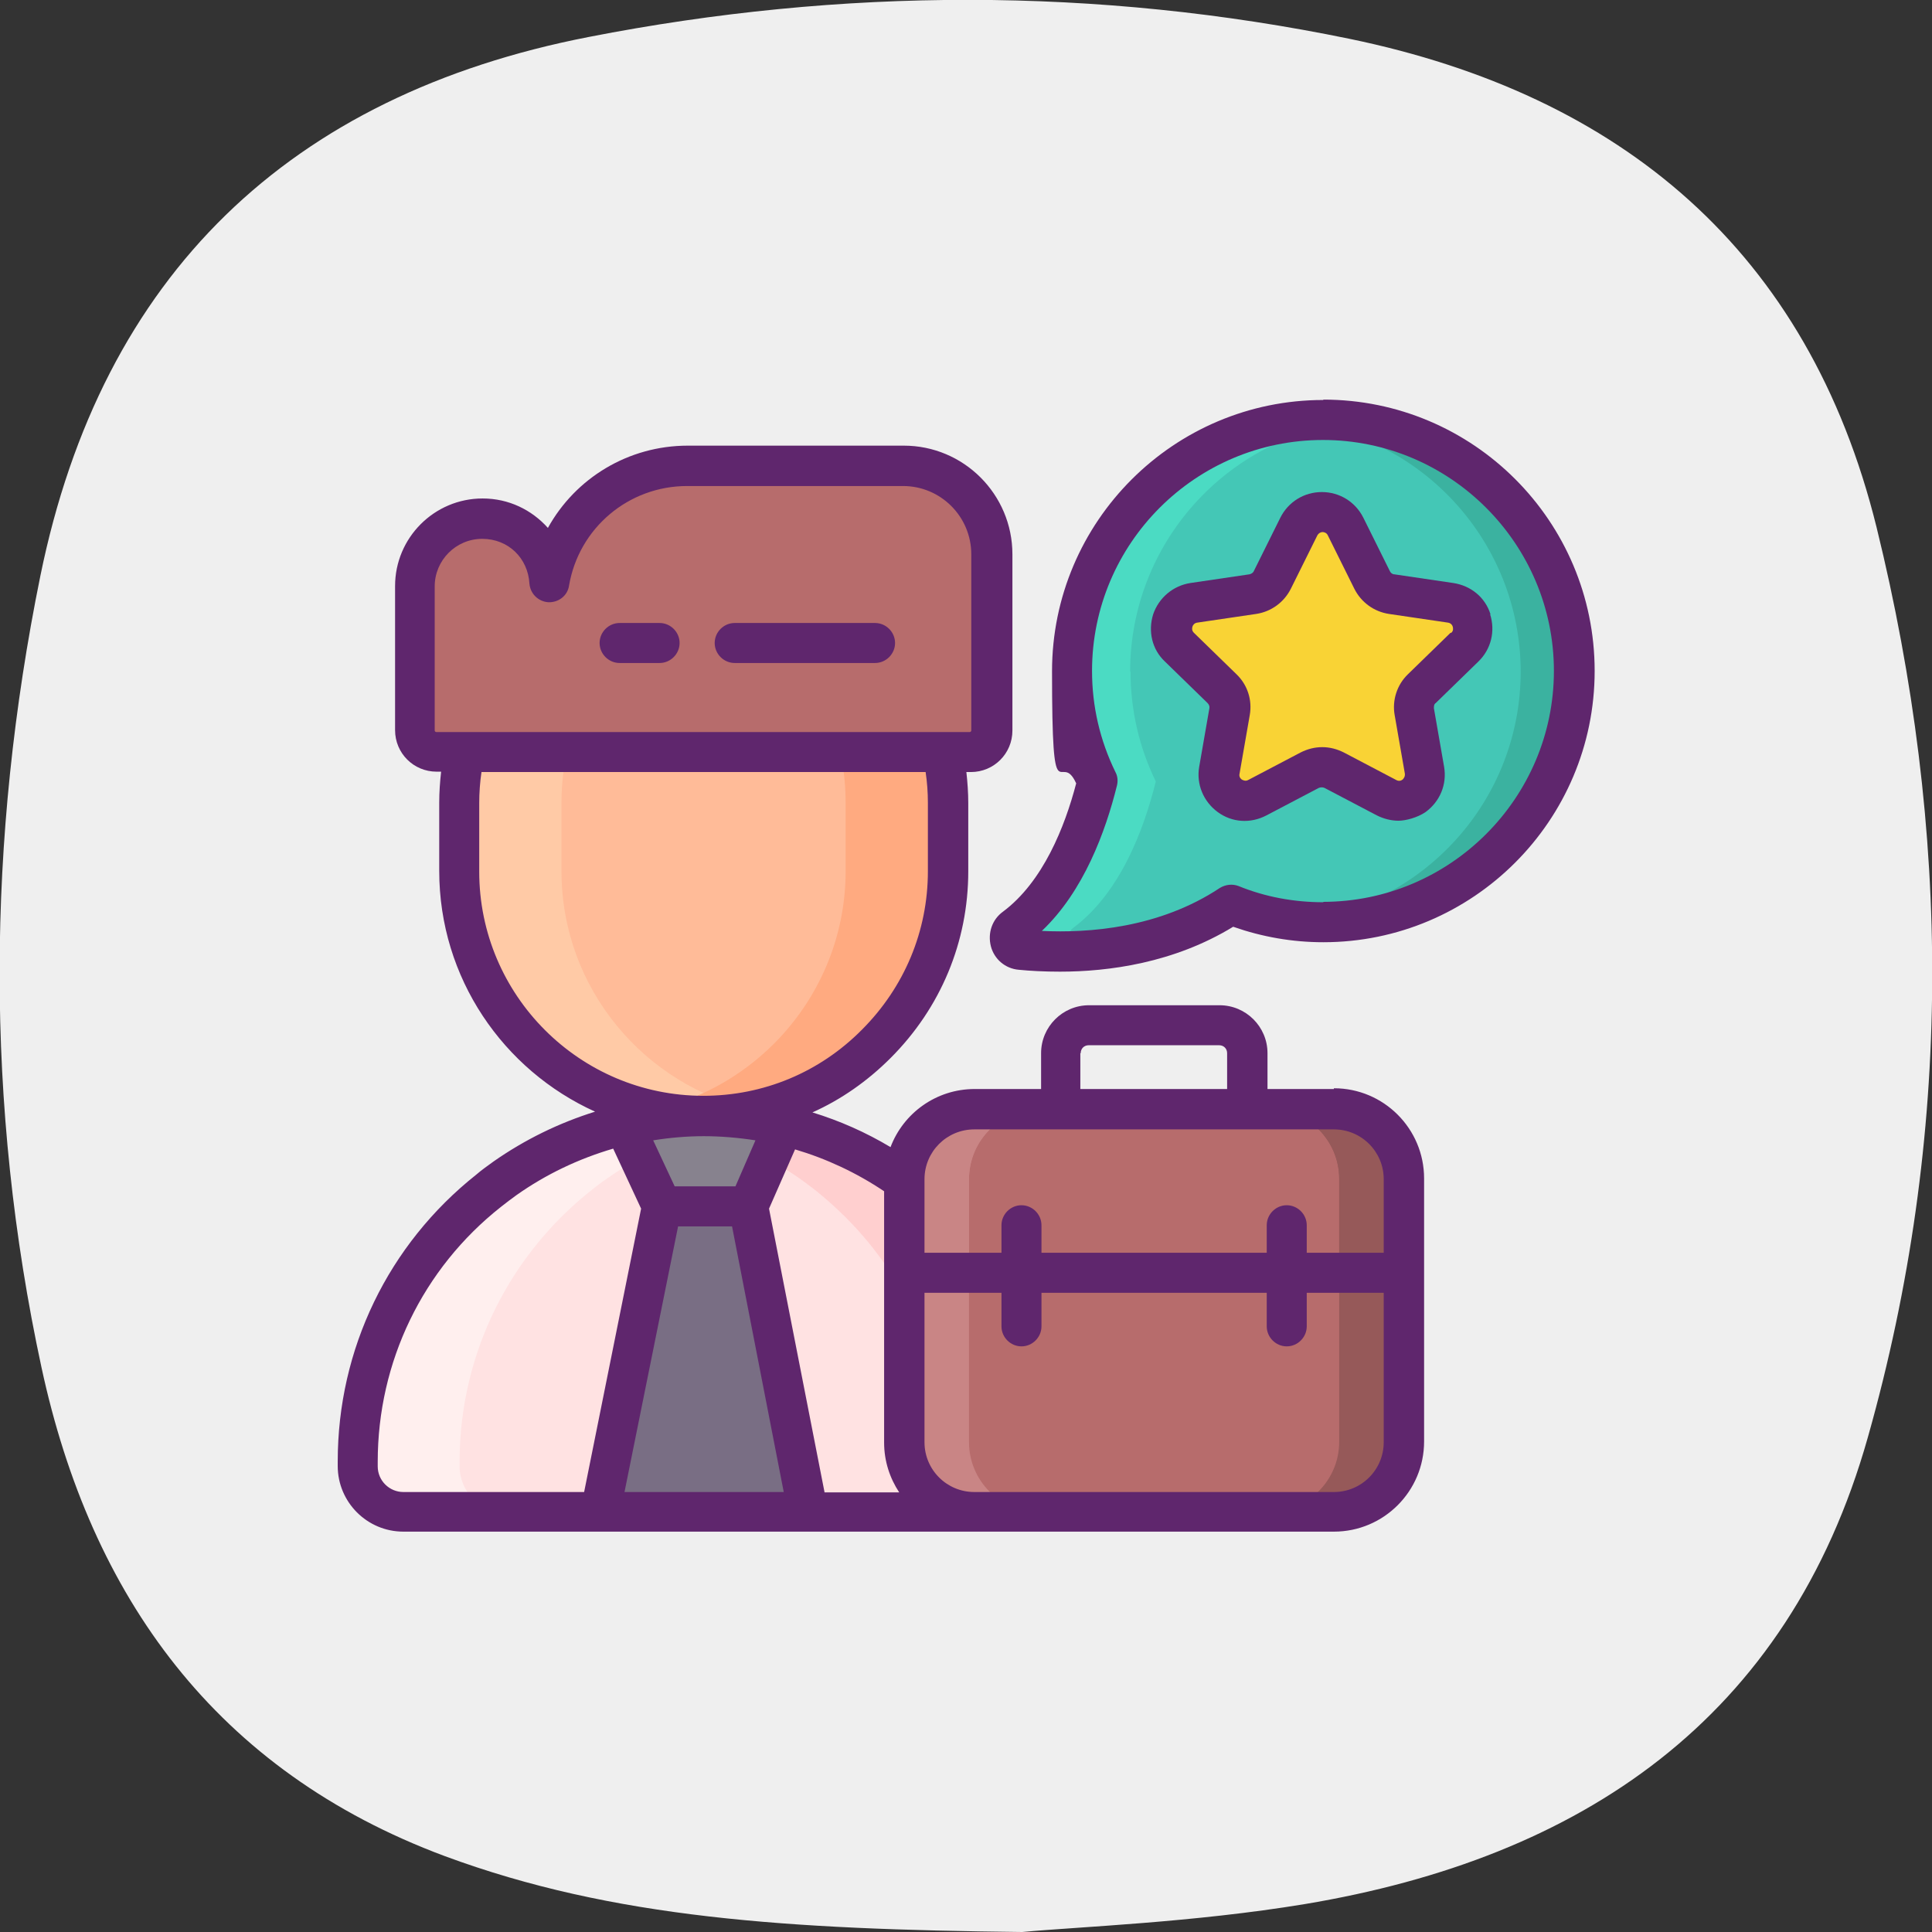 <?xml version="1.0" encoding="UTF-8"?>
<svg id="Capa_1" data-name="Capa 1" xmlns="http://www.w3.org/2000/svg" version="1.1" viewBox="0 0 512 512">
  <rect x="0" y="0" width="512" height="512" fill="#333333" stroke="none"/>
  <path d="M270.8,512c-61.9-.7-108.3-3.6-152.9-20.1-60.7-22.6-93.8-68.8-106.9-129.5-15-69.6-14.5-140-.3-209.8C27,72.7,76.9,25.2,156,9.8c67-13.1,134.7-13.3,201.7.5,72,14.9,121.5,56.2,139.6,129.4,19.8,80.4,20.3,161.3-2.3,241.2-21.1,74.8-76.1,111.5-149.2,123.7-29.6,4.9-59.9,6-74.9,7.4h-.1Z" fill="#efefef" stroke-width="0"/>
  <g>
    <path d="M350.7,111.3c-36.8,0-66.5,29.8-66.5,66.5s2.4,20.4,6.7,29.2c-3.2,12.9-9.5,29.7-21.9,38.8-2.4,1.8-1.4,5.6,1.6,5.9,12.7,1.3,35.9,1.2,55.6-11.9,7.6,3,15.9,4.7,24.5,4.7,36.8,0,66.5-29.8,66.5-66.5s-29.8-66.5-66.5-66.5v-.2h0Z" fill="#44c7b6" stroke-width="0"/>
    <path d="M403,177.9c0,34.4-26,62.6-59.5,66.2,2.3.3,4.7.4,7.1.4,36.8,0,66.5-29.8,66.5-66.5s-29.8-66.5-66.5-66.5-4.8,0-7.1.4c33.4,3.5,59.5,31.8,59.5,66.2v-.2h0Z" fill="#3bb2a0" stroke-width="0"/>
    <path d="M299.6,177.9c0,10.5,2.4,20.4,6.7,29.2-3.2,12.9-9.5,29.6-21.9,38.8-2.4,1.8-1.4,5.6,1.6,5.9.8,0,1.7.2,2.6.2-7,.5-13.3.2-18.1-.2-3-.3-4-4.1-1.6-5.9,12.4-9.2,18.7-25.9,21.9-38.8-4.3-8.8-6.7-18.7-6.7-29.2,0-36.7,29.8-66.5,66.5-66.5s5.2.2,7.7.5c-33.1,3.8-58.8,32-58.8,66.1h0l.1-.1Z" fill="#4bdbc3" stroke-width="0"/>
    <path d="M356.6,139.6l7,14.1c1,2,3,3.5,5.2,3.8l15.6,2.3c5.7.8,7.9,7.8,3.8,11.8l-11.3,11c-1.6,1.6-2.4,3.9-2,6.1l2.7,15.5c1,5.6-5,10-10,7.3l-13.9-7.3c-2-1.1-4.4-1.1-6.4,0l-13.9,7.3c-5.1,2.7-11-1.6-10-7.3l2.7-15.5c.4-2.2-.4-4.5-2-6.1l-11.3-11c-4.1-4-1.8-11,3.8-11.8l15.6-2.3c2.3-.3,4.2-1.7,5.2-3.8l7-14.1c2.5-5.1,9.9-5.1,12.4,0h-.2Z" fill="#f9d335" stroke-width="0"/>
    <g>
      <path d="M278.1,387.4v1.2c0,6.7-5.4,12.1-12.1,12.1H106.9c-6.7,0-12.1-5.4-12.1-12.1v-1.2c0-29.1,13.5-55,34.7-71.8,1.4-1.1,2.9-2.2,4.4-3.3,9.4-6.6,20-11.5,31.6-14.2,6.8-1.6,13.8-2.4,21.1-2.4h0c7.3,0,14.4.9,21.2,2.5,11.4,2.7,22,7.6,31.4,14.1,1.5,1,3,2.1,4.4,3.3,2.7,2.2,5.3,4.5,7.8,7,16.6,16.6,26.8,39.5,26.8,64.8h-.1Z" fill="#ffe2e2" stroke-width="0"/>
      <path d="M200,296.7c-2.5.4-5,.9-7.5,1.4-11.5,2.7-22.2,7.6-31.6,14.2-1.5,1-2.9,2.1-4.4,3.3-21.1,16.8-34.7,42.7-34.7,71.8v1.2c0,6.7,5.4,12.1,12.1,12.1h-27.1c-6.7,0-12.1-5.4-12.1-12.1v-1.2c0-29.1,13.5-55,34.7-71.8,1.4-1.1,2.9-2.2,4.4-3.3,9.4-6.6,20.1-11.5,31.6-14.2,6.8-1.6,13.8-2.4,21.1-2.4h0c4.6,0,9.1.3,13.6,1h-.1Z" fill="#ffefee" stroke-width="0"/>
      <path d="M121.7,212.8v18.1c0,35.6,29.1,64.7,64.7,64.7h0c35.6,0,64.7-29.1,64.7-64.7v-18.1c0-35.6-28.7-64.5-64.3-64.7h0c-35.9-.2-65.2,28.8-65.2,64.7h.1Z" fill="#ffbb98" stroke-width="0"/>
      <path d="M278.1,387.4v1.2c0,6.7-5.4,12.1-12.1,12.1h-27.1c6.7,0,12.1-5.4,12.1-12.1v-1.2c0-25.3-10.3-48.2-26.9-64.8-2.5-2.5-5.1-4.8-7.8-7-1.4-1.1-2.9-2.2-4.4-3.3-9.4-6.5-20-11.4-31.4-14.1-2.5-.6-5.1-1.1-7.7-1.5,4.4-.7,9-1,13.5-1h0c7.3,0,14.4.8,21.2,2.5,11.4,2.7,22,7.6,31.4,14.1,1.5,1,2.9,2.1,4.4,3.3,2.7,2.2,5.4,4.5,7.8,7,16.6,16.6,26.9,39.5,26.9,64.8h.1Z" fill="#ffcfcf" stroke-width="0"/>
      <path d="M207.7,298.2l-9.3,21.4h-23l-10-21.5c6.8-1.6,13.8-2.4,21.1-2.4h0c7.3,0,14.4.9,21.2,2.5Z" fill="#87828e" stroke-width="0"/>
      <polygon points="175.4 319.6 159 400.7 214.2 400.7 198.3 319.6 175.4 319.6" fill="#796e84" stroke-width="0"/>
      <path d="M200,294.2c-4.4,1-8.9,1.4-13.6,1.4-35.6,0-64.8-29.1-64.8-64.7v-18.1c0-35.8,29-64.7,64.8-64.7h.4c4.5,0,8.9.5,13.2,1.4-29.2,6.2-51.2,32.2-51.2,63.3v18.1c0,31,22,57,51.2,63.3h0Z" fill="#ffcaa6" stroke-width="0"/>
      <path d="M251.2,212.8v18.1c0,17.8-7.3,34-19,45.7-11.7,11.7-27.9,19-45.7,19s-9.2-.5-13.6-1.4c12.4-2.7,23.5-8.9,32.2-17.6,11.7-11.7,19-27.9,19-45.7v-18.1c0-31.1-21.9-57.1-51.2-63.3,4.4-.9,8.9-1.4,13.6-1.4h.4c35.6.2,64.3,29.1,64.3,64.7Z" fill="#ffaa80" stroke-width="0"/>
      <path d="M239.4,123.5h-57.2c-18.4,0-33.6,13.3-36.6,30.9-.5-9.4-8.3-16.8-17.8-16.8h0c-9.9,0-17.9,8-17.9,17.9v38.2c0,3.1,2.5,5.7,5.7,5.7h141.6c3.1,0,5.7-2.5,5.7-5.7v-46.7c0-12.9-10.5-23.4-23.4-23.4h-.1v-.1Z" fill="#b76c6c" stroke-width="0"/>
    </g>
    <path d="M353.5,400.7h-95.3c-10.2,0-18.5-8.3-18.5-18.5v-69.7c0-10.2,8.3-18.5,18.5-18.5h95.3c10.2,0,18.5,8.3,18.5,18.5v69.7c0,10.2-8.3,18.5-18.5,18.5Z" fill="#b76c6c" stroke-width="0"/>
    <path d="M372,337.3h-132.4v-24.8c0-10.2,8.3-18.5,18.5-18.5h95.3c10.2,0,18.5,8.3,18.5,18.5v24.8h.1Z" fill="#b76c6c" stroke-width="0"/>
    <path d="M372,312.4v69.7c0,10.2-8.3,18.5-18.5,18.5h-17.1c10.2,0,18.5-8.3,18.5-18.5v-69.7c0-10.2-8.3-18.5-18.5-18.5h17.1c10.2,0,18.5,8.3,18.5,18.5h0Z" fill="#965959" stroke-width="0"/>
    <path d="M372,312.4v24.8h-17.1v-24.8c0-10.2-8.3-18.5-18.5-18.5h17.1c10.2,0,18.5,8.3,18.5,18.5Z" fill="#965959" stroke-width="0"/>
    <path d="M275.3,400.7h-17.1c-10.2,0-18.5-8.3-18.5-18.5v-69.7c0-10.2,8.3-18.5,18.5-18.5h17.1c-10.2,0-18.5,8.3-18.5,18.5v69.7c0,10.2,8.3,18.5,18.5,18.5Z" fill="#c98585" stroke-width="0"/>
    <path d="M275.3,293.9c-10.2,0-18.5,8.3-18.5,18.5v24.8h-17.1v-24.8c0-10.2,8.3-18.5,18.5-18.5h17.1Z" fill="#c98585" stroke-width="0"/>
    <g>
      <path d="M350.7,106c-39.6,0-71.9,32.2-71.9,71.9s2.2,20.4,6.4,29.7c-3,11.5-8.8,26.1-19.4,34-2.9,2.1-4.1,5.7-3.2,9.2.9,3.4,3.8,5.9,7.4,6.2,3,.3,6.7.5,10.9.5,12.9,0,30.2-2.3,45.9-11.9,7.7,2.7,15.7,4.1,23.9,4.1,39.6,0,71.9-32.2,71.9-71.9s-32.2-71.9-71.9-71.9h0v.1ZM350.7,239.1c-7.8,0-15.4-1.4-22.5-4.3-1.6-.6-3.4-.4-4.9.5-16.1,10.7-34.9,12-47.2,11.4,11.1-10.5,16.9-26.4,19.9-38.5.3-1.2.2-2.5-.4-3.6-4.1-8.4-6.2-17.4-6.2-26.8,0-33.8,27.5-61.2,61.2-61.2s61.2,27.5,61.2,61.2-27.5,61.2-61.2,61.2h.1v.1Z" fill="#5f266d" stroke-width="0"/>
      <path d="M395,162.8c-1.4-4.5-5.2-7.6-9.9-8.3l-15.6-2.3c-.5,0-1-.4-1.2-.9l-7-14.1c-2.1-4.2-6.3-6.8-11-6.8s-8.9,2.6-11,6.8l-7,14.1c-.2.5-.7.8-1.2.9l-15.6,2.3c-4.6.7-8.4,3.9-9.9,8.3-1.4,4.5-.3,9.3,3.1,12.5l11.3,11c.4.4.6.9.5,1.4l-2.7,15.5c-.8,4.6,1.1,9.2,4.9,12s8.7,3.1,12.9.9l13.9-7.3c.5-.2,1-.2,1.5,0l13.9,7.3c1.8.9,3.8,1.4,5.7,1.4s5-.8,7.2-2.3c3.8-2.8,5.7-7.3,4.9-12l-2.7-15.5c0-.5,0-1.1.5-1.4l11.3-11c3.4-3.3,4.5-8.1,3.1-12.5h.1ZM384.4,167.7l-11.3,11c-2.9,2.8-4.2,6.9-3.5,10.8l2.7,15.5c.1.8-.3,1.3-.6,1.6-.4.3-1,.5-1.7.1l-13.9-7.3c-1.8-.9-3.7-1.4-5.7-1.4s-3.9.5-5.7,1.4l-13.9,7.3c-.7.4-1.3.1-1.7-.1-.4-.3-.8-.8-.6-1.6l2.7-15.5c.7-4-.6-8-3.5-10.8l-11.3-11c-.6-.6-.5-1.2-.4-1.6.1-.4.5-1,1.3-1.1l15.6-2.3c4-.6,7.4-3.1,9.2-6.7l7-14.1c.4-.7,1-.9,1.4-.9s1.1.2,1.4.9h0l7,14.1c1.8,3.6,5.2,6.1,9.2,6.7l15.6,2.3c.8.1,1.2.7,1.3,1.1.1.4.2,1.1-.4,1.6h-.2Z" fill="#5f266d" stroke-width="0"/>
      <path d="M353.5,288.6h-17.6v-9.5c0-7-5.7-12.7-12.7-12.7h-34.6c-7,0-12.7,5.7-12.7,12.7v9.5h-17.6c-10.2,0-18.9,6.4-22.3,15.4-6.5-3.9-13.5-7-20.7-9.2,7.6-3.4,14.6-8.3,20.7-14.4,13.3-13.3,20.6-30.8,20.6-49.5v-18.1c0-2.7-.2-5.5-.5-8.2h1.2c6.1,0,11-4.9,11-11v-46.7c0-15.9-12.9-28.8-28.8-28.8h-57.2c-15.8,0-29.8,8.6-37.1,21.8-4.3-4.8-10.4-7.8-17.3-7.8-12.8,0-23.2,10.4-23.2,23.2v38.2c0,6.1,4.9,11,11,11h1.2c-.3,2.7-.5,5.4-.5,8.2v18.1c0,28.4,17,52.8,41.3,63.8-9.6,3-18.6,7.4-26.9,13.2-1.5,1.1-3.1,2.2-4.6,3.5-23.3,18.5-36.7,46.2-36.7,76v1.2c0,9.6,7.8,17.4,17.4,17.4h246.6c13.2,0,23.9-10.7,23.9-23.9v-69.7h0c0-13.2-10.7-23.9-23.9-23.9v.2h0ZM123.1,194h-7.5c-.2,0-.4-.2-.4-.4v-38.2c0-6.9,5.6-12.6,12.6-12.6s12.1,5.2,12.5,11.8c.2,2.7,2.3,4.8,5,5,2.7.1,5.1-1.7,5.5-4.4,2.6-15.3,15.8-26.4,31.3-26.4h57.2c10,0,18.1,8.1,18.1,18.1v46.7c0,.2-.2.4-.4.4H123.1ZM127,230.9v-18.1c0-2.7.2-5.5.6-8.2h117.7c.4,2.7.6,5.4.6,8.2v18.1c0,15.8-6.2,30.7-17.5,42-11.2,11.3-26.1,17.5-42,17.5-32.8,0-59.4-26.7-59.4-59.4h0v-.1ZM200.2,302.2l-5.3,12.2h-16.1l-5.7-12.2c4.4-.7,8.9-1.1,13.4-1.1s9.2.4,13.7,1.1h0ZM106.9,395.4c-3.7,0-6.8-3-6.8-6.8v-1.2c0-26.5,11.9-51.2,32.7-67.6,1.4-1.1,2.7-2.1,4.1-3.1,7.8-5.5,16.4-9.6,25.6-12.3l7.4,15.9-15.1,75.1h-47.9ZM165.5,395.4l14.2-70.4h14.3l13.7,70.4h-42.2ZM218.5,395.4l-14.7-75.1,6.9-15.7c8.4,2.5,16.3,6.2,23.6,11.1v66.6c0,4.9,1.5,9.4,4,13.2h-19.8v-.1ZM286.4,279.1c0-1.2.9-2.1,2.1-2.1h34.6c1.2,0,2.1.9,2.1,2.1v9.5h-38.9v-9.5h.1ZM366.7,382.2c0,7.3-5.9,13.2-13.2,13.2h-95.3c-7.3,0-13.2-5.9-13.2-13.2v-39.6h20.4v8.9c0,2.9,2.4,5.3,5.3,5.3s5.3-2.4,5.3-5.3v-8.9h59.7v8.9c0,2.9,2.4,5.3,5.3,5.3s5.3-2.4,5.3-5.3v-8.9h20.4v39.6h0ZM366.7,332h-20.4v-7.3c0-2.9-2.4-5.3-5.3-5.3s-5.3,2.4-5.3,5.3v7.3h-59.7v-7.3c0-2.9-2.4-5.3-5.3-5.3s-5.3,2.4-5.3,5.3v7.3h-20.4v-19.5c0-7.3,5.9-13.2,13.2-13.2h95.3c7.3,0,13.2,5.9,13.2,13.2v19.5h0Z" fill="#5f266d" stroke-width="0"/>
      <path d="M231.9,165.1h-37.2c-2.9,0-5.3,2.4-5.3,5.3s2.4,5.3,5.3,5.3h37.2c2.9,0,5.3-2.4,5.3-5.3s-2.4-5.3-5.3-5.3Z" fill="#5f266d" stroke-width="0"/>
      <path d="M174.8,165.1h-10.6c-2.9,0-5.3,2.4-5.3,5.3s2.4,5.3,5.3,5.3h10.6c2.9,0,5.3-2.4,5.3-5.3s-2.4-5.3-5.3-5.3Z" fill="#5f266d" stroke-width="0"/>
    </g>
  </g>
</svg>